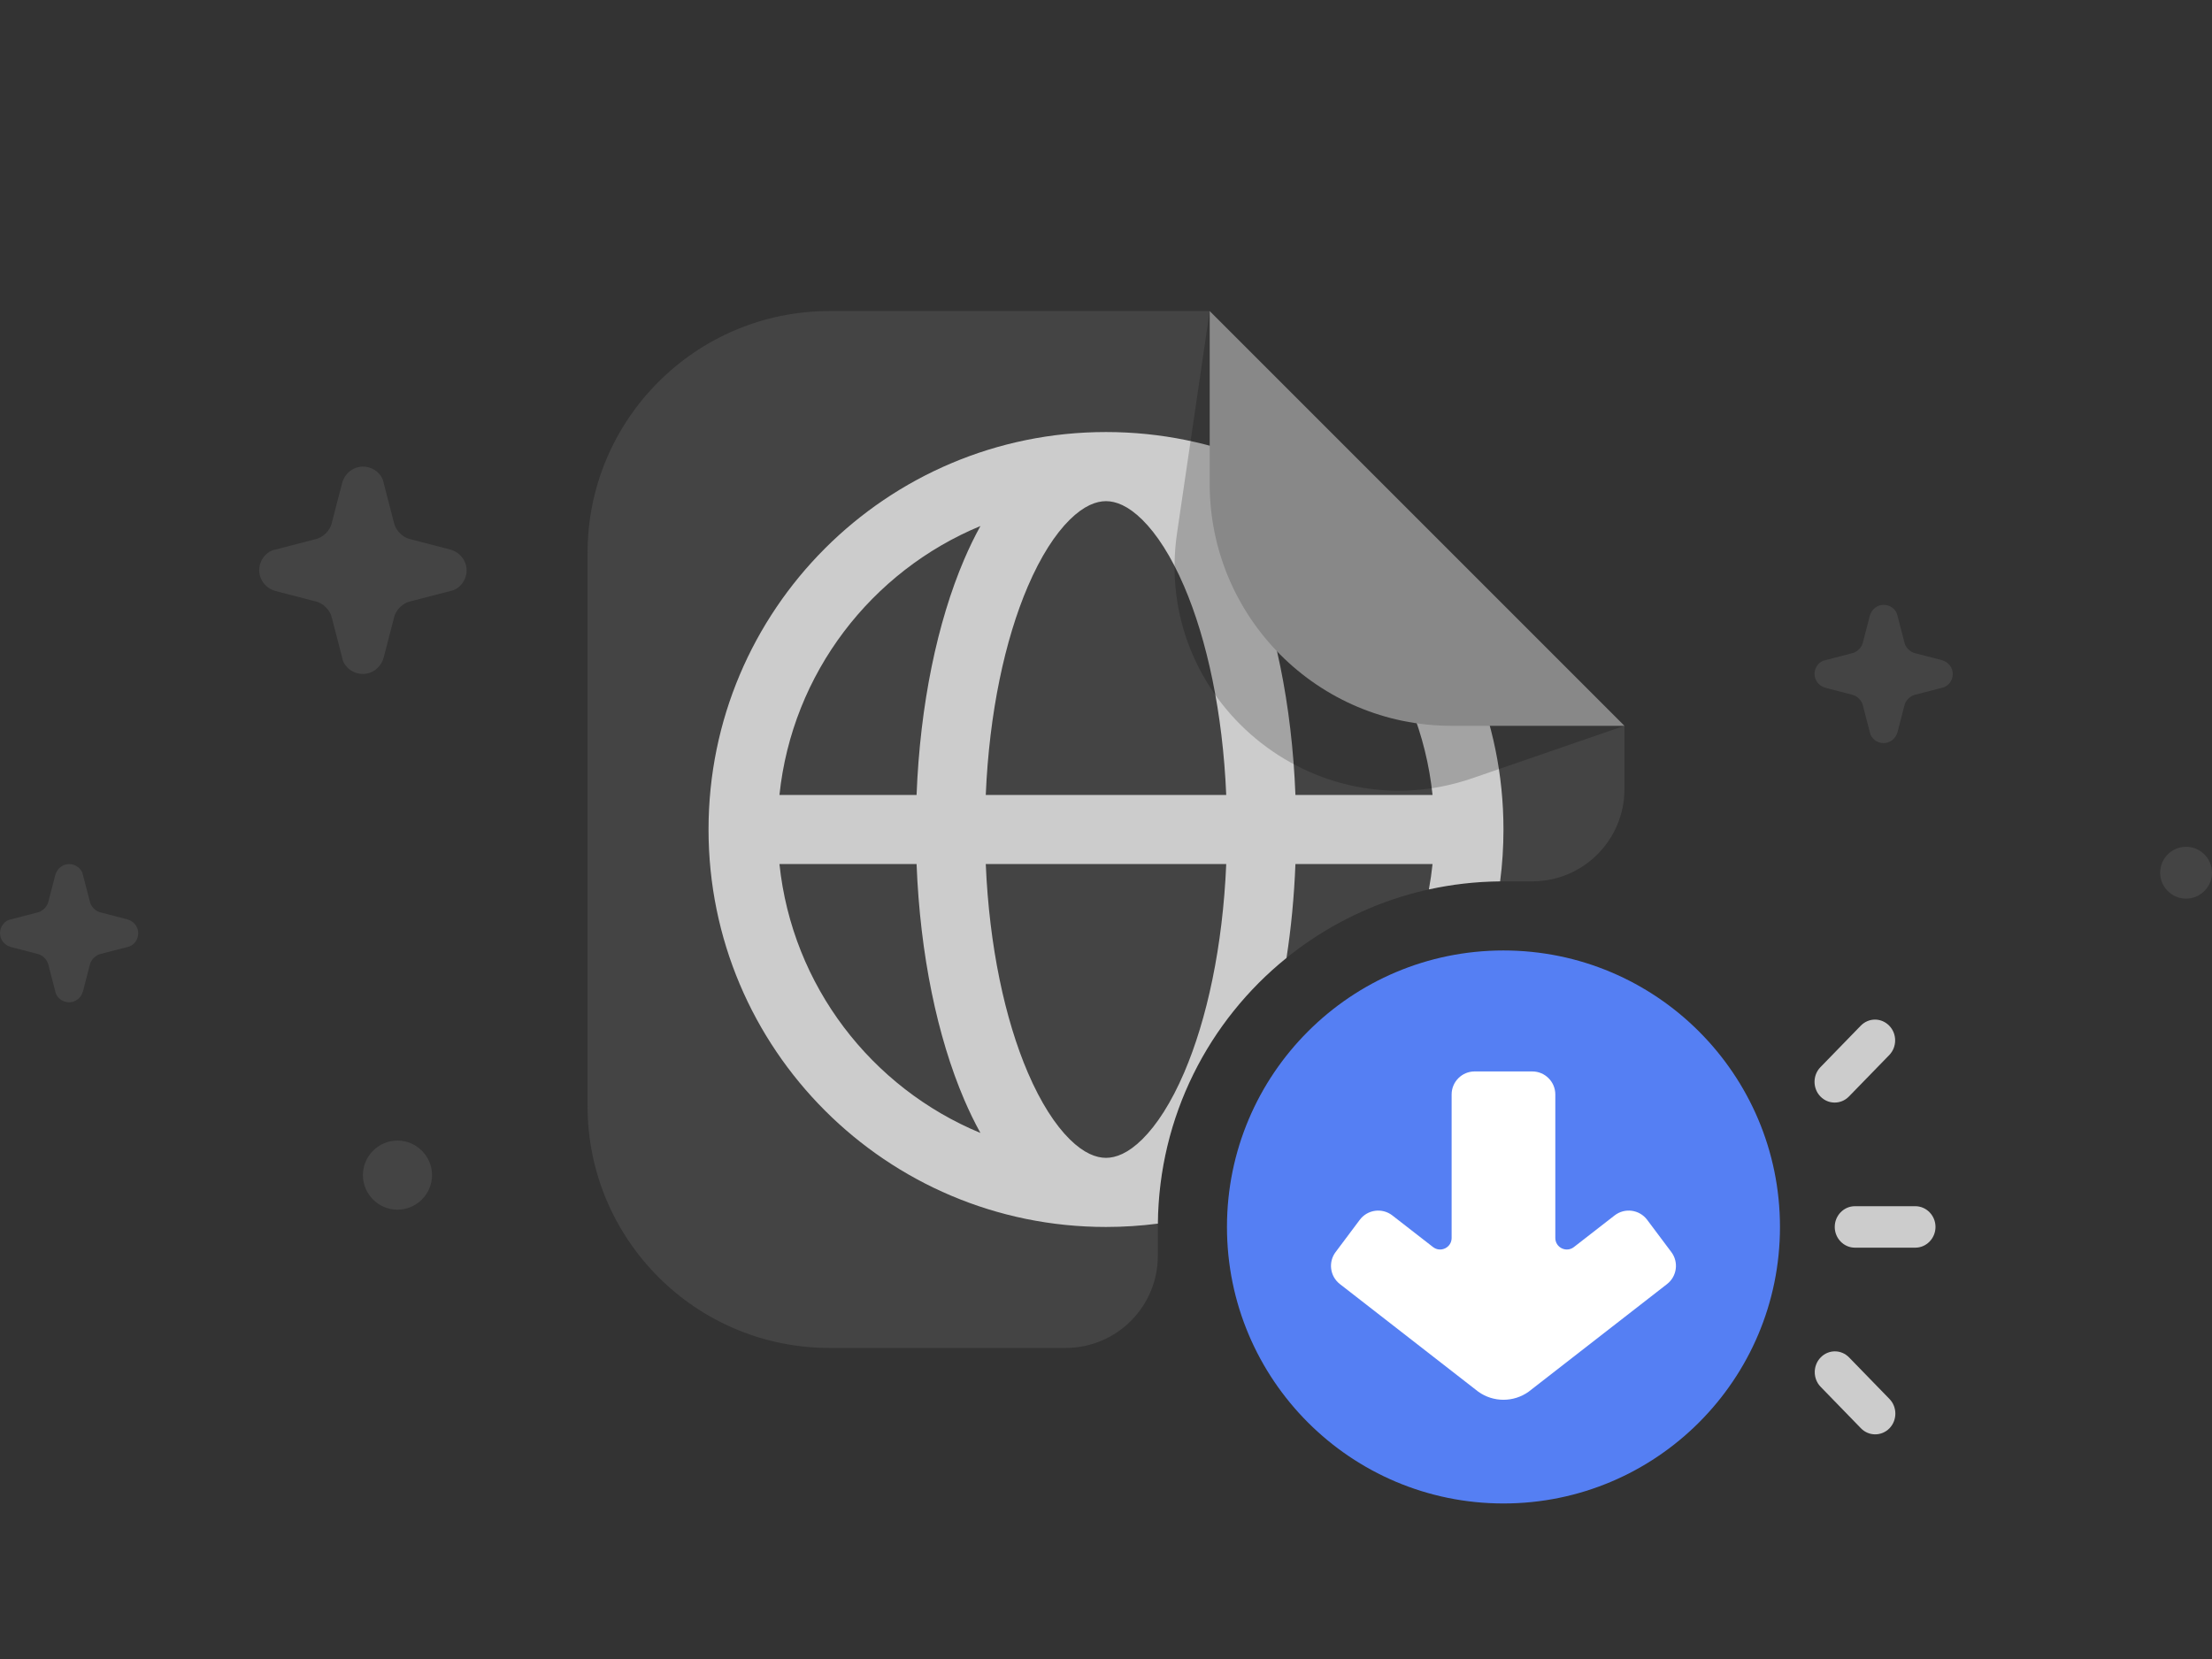 <svg width="96" height="72" viewBox="0 0 96 72" fill="none" xmlns="http://www.w3.org/2000/svg">
<rect x="0" y="0" width="96" height="72" fill="#333333" stroke="none"/>
<path opacity="0.2" d="M79.221 28.65L80.379 28.35C80.593 28.307 80.807 28.093 80.85 27.879L81.15 26.721C81.236 26.421 81.493 26.25 81.75 26.25C82.05 26.25 82.307 26.464 82.35 26.721L82.65 27.879C82.693 28.093 82.907 28.307 83.121 28.35L84.279 28.65C84.579 28.736 84.75 28.993 84.75 29.25C84.75 29.55 84.536 29.807 84.279 29.85L83.121 30.15C82.907 30.193 82.693 30.407 82.65 30.621L82.35 31.779C82.264 32.079 82.007 32.25 81.75 32.25C81.45 32.25 81.193 32.036 81.15 31.779L80.85 30.621C80.807 30.407 80.593 30.193 80.379 30.15L79.221 29.85C78.921 29.764 78.75 29.507 78.75 29.25C78.75 28.95 78.964 28.693 79.221 28.65Z" fill="#888888"/>
<path opacity="0.2" d="M11.957 23.85L13.693 23.4C14.014 23.336 14.336 23.014 14.4 22.693L14.85 20.957C14.979 20.507 15.364 20.25 15.75 20.25C16.2 20.25 16.586 20.571 16.65 20.957L17.1 22.693C17.164 23.014 17.486 23.336 17.807 23.4L19.543 23.85C19.993 23.979 20.25 24.364 20.25 24.75C20.25 25.2 19.929 25.586 19.543 25.65L17.807 26.1C17.486 26.164 17.164 26.486 17.1 26.807L16.65 28.543C16.521 28.993 16.136 29.25 15.75 29.25C15.3 29.25 14.914 28.929 14.85 28.543L14.4 26.807C14.336 26.486 14.014 26.164 13.693 26.1L11.957 25.65C11.507 25.521 11.25 25.136 11.25 24.75C11.25 24.3 11.571 23.914 11.957 23.85Z" fill="#888888"/>
<path opacity="0.2" d="M0.471 39.9L1.629 39.6C1.843 39.557 2.057 39.343 2.1 39.129L2.4 37.971C2.486 37.671 2.743 37.5 3 37.5C3.3 37.5 3.557 37.714 3.6 37.971L3.9 39.129C3.943 39.343 4.157 39.557 4.371 39.6L5.529 39.9C5.829 39.986 6 40.243 6 40.5C6 40.8 5.786 41.057 5.529 41.1L4.371 41.4C4.157 41.443 3.943 41.657 3.9 41.871L3.6 43.029C3.514 43.329 3.257 43.5 3 43.5C2.7 43.5 2.443 43.286 2.4 43.029L2.1 41.871C2.057 41.657 1.843 41.443 1.629 41.4L0.471 41.1C0.171 41.014 0 40.757 0 40.5C0 40.2 0.214 39.943 0.471 39.9Z" fill="#888888"/>
<path opacity="0.2" d="M94.875 39C94.256 39 93.75 38.494 93.75 37.875C93.75 37.256 94.256 36.75 94.875 36.75C95.494 36.75 96 37.256 96 37.875C96 38.494 95.494 39 94.875 39Z" fill="#888888"/>
<path opacity="0.2" d="M17.25 52.5C16.425 52.5 15.75 51.825 15.75 51C15.75 50.175 16.425 49.5 17.25 49.5C18.075 49.5 18.75 50.175 18.75 51C18.75 51.825 18.075 52.5 17.25 52.5Z" fill="#888888"/>
<path d="M65.25 38.25C56.966 38.25 50.25 44.966 50.25 53.25V54.5C50.25 56.709 48.459 58.5 46.25 58.5H36C30.201 58.5 25.5 53.799 25.5 48V24C25.5 18.201 30.201 13.5 36 13.5H52.5L70.5 31.5V34.25C70.5 36.459 68.709 38.25 66.5 38.25H65.25Z" fill="#444444"/>
<path fill-rule="evenodd" clip-rule="evenodd" d="M65.105 38.251C65.201 37.514 65.25 36.763 65.25 36C65.25 26.473 57.527 18.75 48 18.75C38.473 18.75 30.75 26.473 30.75 36C30.75 45.527 38.473 53.25 48 53.25C48.763 53.25 49.514 53.2 50.251 53.105C50.295 48.446 52.463 44.294 55.834 41.573C56.035 40.275 56.166 38.91 56.221 37.5H62.172C62.133 37.871 62.08 38.238 62.013 38.6C63.01 38.381 64.044 38.261 65.105 38.251ZM53.45 22.829C58.176 24.787 61.619 29.213 62.172 34.5H56.221C56.069 30.581 55.323 27.005 54.152 24.272C53.936 23.768 53.702 23.285 53.45 22.829ZM51.394 46.546C52.382 44.24 53.067 41.081 53.218 37.5H42.782C42.933 41.081 43.618 44.24 44.606 46.546C45.169 47.86 45.801 48.828 46.426 49.445C47.045 50.056 47.575 50.25 48 50.25C48.425 50.25 48.955 50.056 49.574 49.445C50.199 48.828 50.831 47.86 51.394 46.546ZM44.606 25.454C43.618 27.759 42.933 30.919 42.782 34.5H53.218C53.067 30.919 52.382 27.759 51.394 25.454C50.831 24.14 50.199 23.172 49.574 22.555C48.955 21.945 48.425 21.75 48 21.75C47.575 21.75 47.045 21.945 46.426 22.555C45.801 23.172 45.169 24.14 44.606 25.454ZM41.848 24.272C40.677 27.005 39.931 30.581 39.779 34.5H33.828C34.381 29.213 37.824 24.787 42.55 22.829C42.298 23.285 42.064 23.768 41.848 24.272ZM41.848 47.728C40.677 44.995 39.931 41.419 39.779 37.5H33.828C34.381 42.786 37.824 47.213 42.55 49.17C42.298 48.715 42.064 48.232 41.848 47.728Z" fill="#CCCCCC"/>
<path opacity="0.2" d="M51.083 23.137L52.5 13.5L70.5 31.5L63.907 33.773C56.997 36.156 50.019 30.369 51.083 23.137Z" fill="black"/>
<path d="M52.5 21V13.5L70.5 31.5H63C57.201 31.5 52.5 26.799 52.5 21Z" fill="#888888"/>
<path d="M65.25 65.25C71.877 65.25 77.25 59.877 77.25 53.25C77.25 46.623 71.877 41.25 65.25 41.25C58.623 41.25 53.25 46.623 53.25 53.25C53.25 59.877 58.623 65.25 65.25 65.25Z" fill="#557FF3"/>
<path fill-rule="evenodd" clip-rule="evenodd" d="M66.5 46.5C67.052 46.5 67.5 46.948 67.5 47.5V53.728C67.5 54.144 67.978 54.378 68.307 54.122L70.072 52.75C70.513 52.407 71.15 52.492 71.486 52.939L72.535 54.339C72.863 54.775 72.78 55.393 72.349 55.728L66.34 60.401C65.688 60.866 64.812 60.866 64.16 60.401L58.151 55.728C57.72 55.393 57.637 54.775 57.965 54.339L59.014 52.939C59.35 52.492 59.987 52.407 60.428 52.75L62.193 54.122C62.522 54.378 63 54.144 63 53.728V47.5C63 46.948 63.448 46.5 64 46.5H66.5Z" fill="white"/>
<path d="M81.376 44.25C81.599 44.25 81.822 44.34 81.993 44.516C82.334 44.866 82.334 45.438 81.993 45.789L80.243 47.588C79.902 47.939 79.347 47.939 79.006 47.588C78.665 47.237 78.665 46.666 79.006 46.315L80.755 44.516C80.926 44.34 81.149 44.25 81.372 44.25H81.376Z" fill="#CCCCCC"/>
<path d="M80.501 52.349H83.125C83.606 52.349 84 52.754 84 53.248C84 53.743 83.606 54.148 83.125 54.148H80.501C80.02 54.148 79.627 53.743 79.627 53.248C79.627 52.754 80.02 52.349 80.501 52.349Z" fill="#CCCCCC"/>
<path d="M79.015 58.914C79.185 58.738 79.408 58.648 79.631 58.648H79.636C79.859 58.648 80.082 58.738 80.252 58.914L82.002 60.714C82.343 61.065 82.343 61.636 82.002 61.987C81.66 62.338 81.105 62.338 80.764 61.987L79.015 60.187C78.674 59.836 78.674 59.265 79.015 58.914Z" fill="#CCCCCC"/>
</svg>
